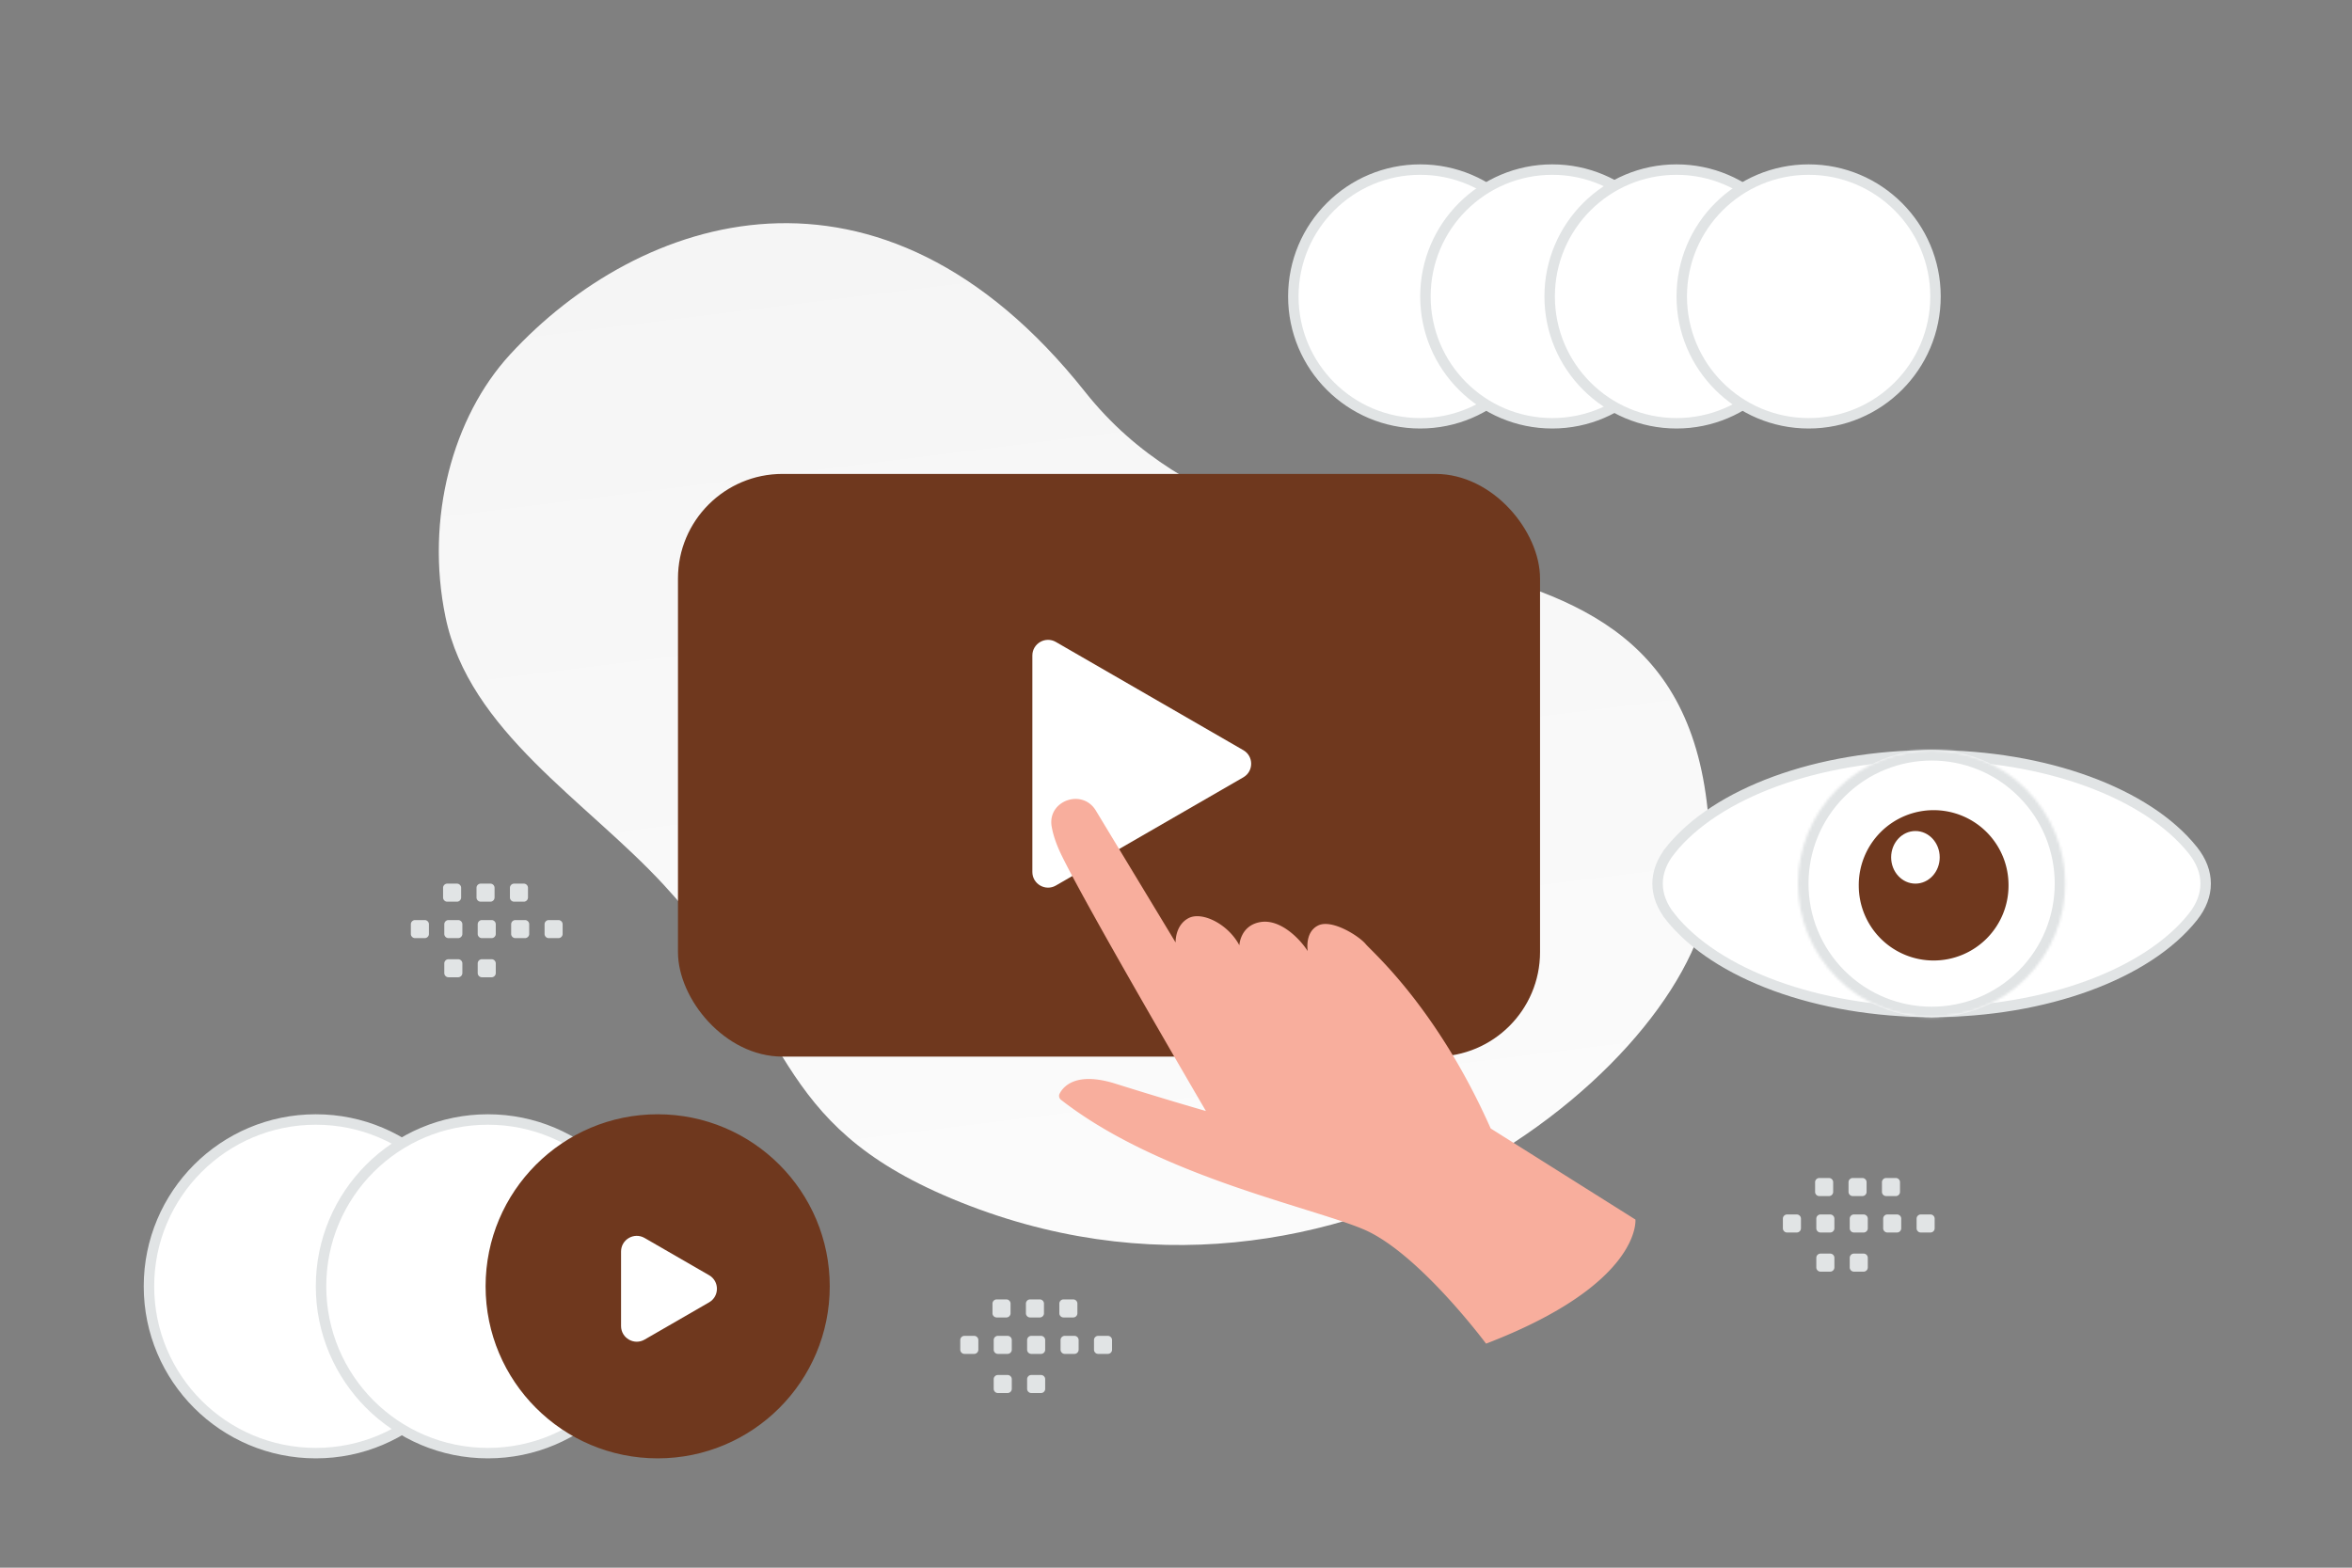 <svg width="900" height="600" viewBox="0 0 900 600" fill="none" xmlns="http://www.w3.org/2000/svg"><rect x="0" y="0" width="900" height="600" fill="#808080" stroke="none"/><path fill="transparent" d="M0 0h900v600H0z"/><circle cx="543.444" cy="113.456" r="48.548" fill="#fff" stroke="#E1E4E5" stroke-width="4"/><circle cx="593.992" cy="113.456" r="48.548" fill="#fff" stroke="#E1E4E5" stroke-width="4"/><circle cx="641.528" cy="113.456" r="48.548" fill="#fff" stroke="#E1E4E5" stroke-width="4"/><circle cx="692.076" cy="113.456" r="48.548" fill="#fff" stroke="#E1E4E5" stroke-width="4"/><path d="M654.196 338.481c-2.539 64.426-140.095 182.998-290.029 120.254-69.733-29.184-60.152-65.856-110.17-120.069-29.814-32.312-74.52-58.826-83.54-102.572-7.794-37.76 2.803-76.564 24.7-100.396 49.245-53.595 141.435-84.806 220.078 14.306s245.492 22.317 238.961 188.477z" fill="url(#a)"/><rect x="259.429" y="181.383" width="329.874" height="223.013" rx="40" fill="#6f381e"/><path d="M475.765 287.113c4 2.309 4 8.083 0 10.392l-71.728 41.412c-4 2.31-9-.577-9-5.196v-82.824c0-4.619 5-7.506 9-5.196l71.728 41.412z" fill="#fff"/><path d="M568.647 514.252s-26.001-34.958-46.948-43.777c-20.725-8.724-78.384-20.439-115.696-49.54a1.897 1.897 0 0 1-.537-2.362c1.484-2.866 6.381-8.503 21.389-3.811 19.524 6.142 34.595 10.456 34.595 10.456s-44.611-76.184-55.163-97.726c-2.085-4.251-3.286-7.905-3.854-11.086-1.77-9.92 11.689-14.802 16.902-6.172l30.52 50.484s-.285-6.708 5.086-9.385c5.087-2.519 14.976 2.268 19.304 10.456 0 0 .316-7.558 8.025-8.881 7.709-1.323 15.26 6.551 18.135 11.117 0 0-1.264-7.275 4.012-9.826s15.671 4.094 18.135 7.086c2.464 2.992 27.266 24.219 47.865 70.61l55.384 34.864s2.464 24.597-57.154 47.493z" fill="#F8AE9D"/><circle cx="120.846" cy="492.311" r="63.846" fill="#fff" stroke="#E1E4E5" stroke-width="4"/><circle cx="186.692" cy="492.311" r="63.846" fill="#fff" stroke="#E1E4E5" stroke-width="4"/><circle cx="251.659" cy="492.311" r="64.346" fill="#6f381e" stroke="#6f381e" stroke-width="3"/><path d="M271.336 488.057c4 2.31 4 8.083 0 10.393l-24.686 14.252c-4 2.309-9-.577-9-5.196v-28.505c0-4.619 5-7.506 9-5.196l24.686 14.252z" fill="#fff"/><path d="M634.279 338.189c0-4.287 1.603-8.619 4.861-12.714l-1.565-1.245 1.565 1.245c17.445-21.929 56.462-36.393 99.999-36.393 43.538 0 82.555 14.464 100 36.393 3.258 4.095 4.861 8.427 4.861 12.714 0 4.287-1.603 8.62-4.861 12.715-17.445 21.929-56.462 36.393-100 36.393-43.537 0-82.554-14.464-99.999-36.393l-1.565 1.245 1.565-1.245c-3.258-4.095-4.861-8.428-4.861-12.715z" fill="#fff" stroke="#E1E4E5" stroke-width="4"/><mask id="b" fill="#fff"><path fill-rule="evenodd" clip-rule="evenodd" d="M775.289 302.062c19.944 19.939 19.944 52.308 0 72.28-19.944 19.939-52.321 19.939-72.299 0-19.944-19.938-19.944-52.307 0-72.28 19.978-19.973 52.338-19.973 72.299 0z"/></mask><path fill-rule="evenodd" clip-rule="evenodd" d="M775.289 302.062c19.944 19.939 19.944 52.308 0 72.28-19.944 19.939-52.321 19.939-72.299 0-19.944-19.938-19.944-52.307 0-72.28 19.978-19.973 52.338-19.973 72.299 0z" fill="#fff"/><path d="m775.289 374.342 2.828 2.829.002-.002-2.83-2.827zm-72.299 0-2.828 2.829.003.003 2.825-2.832zm0-72.28-2.828-2.829-.002.003 2.83 2.826zm69.471 2.829c18.38 18.375 18.383 48.212-.003 66.625l5.661 5.653c21.502-21.533 21.506-56.433-.002-77.936l-5.656 5.658zm0 66.623c-18.381 18.376-48.227 18.379-66.645-.003l-5.651 5.663c21.538 21.496 56.445 21.499 77.952-.003l-5.656-5.657zm-66.643 0c-18.38-18.376-18.383-48.213.003-66.626l-5.661-5.652c-21.502 21.533-21.506 56.433.002 77.935l5.656-5.657zm0-66.623c18.417-18.412 48.244-18.411 66.642-.001l5.658-5.656c-21.524-21.536-56.417-21.535-77.956-.001l5.656 5.658z" fill="#E1E4E5" mask="url(#b)"/><path fill-rule="evenodd" clip-rule="evenodd" d="M768.565 338.964a28.653 28.653 0 0 1-8.391 20.26 28.653 28.653 0 0 1-48.911-20.26 28.652 28.652 0 1 1 57.302 0z" fill="#6f381e"/><ellipse cx="732.945" cy="328.123" rx="9.292" ry="10.067" fill="#fff"/><path fill-rule="evenodd" clip-rule="evenodd" d="M213.681 359.049h-3.688a1.61 1.61 0 0 1-1.61-1.61v-3.688c0-.892.725-1.61 1.61-1.61h3.688c.884 0 1.61.726 1.61 1.61v3.688a1.606 1.606 0 0 1-1.61 1.61zm-12.788 0h-3.689a1.615 1.615 0 0 1-1.609-1.61v-3.688c0-.892.725-1.61 1.609-1.61h3.689c.884 0 1.61.726 1.61 1.61v3.688c0 .885-.726 1.61-1.61 1.61zm-12.796 0h-3.688c-.885 0-1.61-.725-1.61-1.61v-3.688c0-.892.725-1.61 1.61-1.61h3.688c.884 0 1.61.726 1.61 1.61v3.688a1.606 1.606 0 0 1-1.61 1.61zm-12.788 0h-3.689c-.884 0-1.61-.725-1.61-1.61v-3.688c0-.892.726-1.61 1.61-1.61h3.689c.892 0 1.617.726 1.617 1.61v3.688a1.627 1.627 0 0 1-1.617 1.61zm-12.789 0h-3.688a1.618 1.618 0 0 1-1.618-1.61v-3.688c0-.892.726-1.61 1.618-1.61h3.688c.884 0 1.61.726 1.61 1.61v3.688c0 .885-.726 1.61-1.61 1.61zm37.904-13.944h-3.688c-.885 0-1.61-.725-1.61-1.61v-3.696c0-.884.725-1.61 1.61-1.61h3.688c.892 0 1.61.726 1.61 1.61v3.689a1.608 1.608 0 0 1-1.61 1.617zm-12.788 0h-3.689c-.884 0-1.61-.725-1.61-1.61v-3.696c0-.884.726-1.61 1.61-1.61h3.689c.884 0 1.61.726 1.61 1.61v3.689a1.609 1.609 0 0 1-1.61 1.617zm-12.788 0h-3.689a1.617 1.617 0 0 1-1.617-1.61v-3.696c0-.884.725-1.61 1.617-1.61h3.689c.884 0 1.609.726 1.609 1.61v3.689c0 .892-.725 1.617-1.609 1.617zm13.249 28.925h-3.688c-.885 0-1.61-.726-1.61-1.61v-3.688c0-.892.725-1.61 1.61-1.61h3.688c.884 0 1.61.725 1.61 1.61v3.688a1.607 1.607 0 0 1-1.61 1.61zm-12.788 0h-3.689c-.884 0-1.61-.726-1.61-1.61v-3.688c0-.892.726-1.61 1.61-1.61h3.689c.892 0 1.617.725 1.617 1.61v3.688a1.627 1.627 0 0 1-1.617 1.61zm563.382 97.687h-3.688a1.61 1.61 0 0 1-1.61-1.609v-3.689c0-.892.725-1.61 1.61-1.61h3.688c.884 0 1.61.726 1.61 1.61v3.689a1.606 1.606 0 0 1-1.61 1.609zm-12.788 0h-3.688c-.885 0-1.61-.725-1.61-1.609v-3.689c0-.892.725-1.61 1.61-1.61h3.688c.884 0 1.61.726 1.61 1.61v3.689c0 .884-.726 1.609-1.61 1.609zm-12.796 0h-3.688c-.884 0-1.61-.725-1.61-1.609v-3.689c0-.892.726-1.61 1.61-1.61h3.688c.885 0 1.61.726 1.61 1.61v3.689a1.606 1.606 0 0 1-1.61 1.609zm-12.788 0h-3.688c-.885 0-1.61-.725-1.61-1.609v-3.689c0-.892.725-1.61 1.61-1.61h3.688c.892 0 1.617.726 1.617 1.61v3.689a1.626 1.626 0 0 1-1.617 1.609zm-12.789 0h-3.688a1.617 1.617 0 0 1-1.617-1.609v-3.689c0-.892.725-1.61 1.617-1.61h3.688c.885 0 1.61.726 1.61 1.61v3.689c0 .884-.725 1.609-1.61 1.609zm37.904-13.944h-3.688c-.884 0-1.61-.725-1.61-1.61v-3.695c0-.885.726-1.61 1.61-1.61h3.688c.892 0 1.61.725 1.61 1.61v3.688a1.607 1.607 0 0 1-1.61 1.617zm-12.788 0h-3.688c-.885 0-1.61-.725-1.61-1.61v-3.695c0-.885.725-1.61 1.61-1.61h3.688c.884 0 1.61.725 1.61 1.61v3.688a1.608 1.608 0 0 1-1.61 1.617zm-12.788 0h-3.689a1.618 1.618 0 0 1-1.617-1.61v-3.695c0-.885.726-1.61 1.617-1.61h3.689c.884 0 1.61.725 1.61 1.61v3.688c0 .892-.726 1.617-1.61 1.617zm13.249 28.925h-3.688c-.884 0-1.61-.726-1.61-1.61V481.4c0-.892.726-1.61 1.61-1.61h3.688c.885 0 1.61.726 1.61 1.61v3.688a1.606 1.606 0 0 1-1.61 1.61zm-12.788 0h-3.688c-.885 0-1.61-.726-1.61-1.61V481.4c0-.892.725-1.61 1.61-1.61h3.688c.892 0 1.617.726 1.617 1.61v3.688a1.627 1.627 0 0 1-1.617 1.61zm-276.402 31.48h-3.688a1.61 1.61 0 0 1-1.61-1.609v-3.689c0-.892.726-1.61 1.61-1.61h3.688c.885 0 1.61.726 1.61 1.61v3.689a1.606 1.606 0 0 1-1.61 1.609zm-12.788 0h-3.688c-.884 0-1.61-.725-1.61-1.609v-3.689c0-.892.726-1.61 1.61-1.61h3.688c.885 0 1.61.726 1.61 1.61v3.689c0 .884-.725 1.609-1.61 1.609zm-12.796 0h-3.688c-.884 0-1.61-.725-1.61-1.609v-3.689c0-.892.726-1.61 1.61-1.61h3.688c.885 0 1.61.726 1.61 1.61v3.689a1.606 1.606 0 0 1-1.61 1.609zm-12.788 0h-3.688c-.885 0-1.61-.725-1.61-1.609v-3.689c0-.892.725-1.61 1.61-1.61h3.688c.892 0 1.618.726 1.618 1.61v3.689a1.628 1.628 0 0 1-1.618 1.609zm-12.788 0h-3.689a1.617 1.617 0 0 1-1.617-1.609v-3.689c0-.892.725-1.61 1.617-1.61h3.689c.884 0 1.609.726 1.609 1.61v3.689c0 .884-.725 1.609-1.609 1.609zm37.903-13.944h-3.688c-.884 0-1.61-.725-1.61-1.61v-3.695c0-.885.726-1.61 1.61-1.61h3.688c.892 0 1.61.725 1.61 1.61v3.688a1.607 1.607 0 0 1-1.61 1.617zm-12.788 0h-3.688c-.885 0-1.61-.725-1.61-1.61v-3.695c0-.885.725-1.61 1.61-1.61h3.688c.884 0 1.61.725 1.61 1.61v3.688a1.608 1.608 0 0 1-1.61 1.617zm-12.788 0h-3.688a1.618 1.618 0 0 1-1.618-1.61v-3.695c0-.885.726-1.61 1.618-1.61h3.688c.884 0 1.61.725 1.61 1.61v3.688c0 .892-.726 1.617-1.61 1.617zm13.249 28.925h-3.688c-.884 0-1.61-.725-1.61-1.61v-3.688c0-.892.726-1.61 1.61-1.61h3.688c.885 0 1.61.726 1.61 1.61v3.688a1.606 1.606 0 0 1-1.61 1.61zm-12.788 0h-3.688c-.885 0-1.61-.725-1.61-1.61v-3.688c0-.892.725-1.61 1.61-1.61h3.688c.892 0 1.618.726 1.618 1.61v3.688a1.628 1.628 0 0 1-1.618 1.61z" fill="#E1E4E5"/><defs><linearGradient id="a" x1="468.341" y1="708.64" x2="333.219" y2="-370.972" gradientUnits="userSpaceOnUse"><stop stop-color="#fff"/><stop offset="1" stop-color="#EEE"/></linearGradient></defs></svg>
